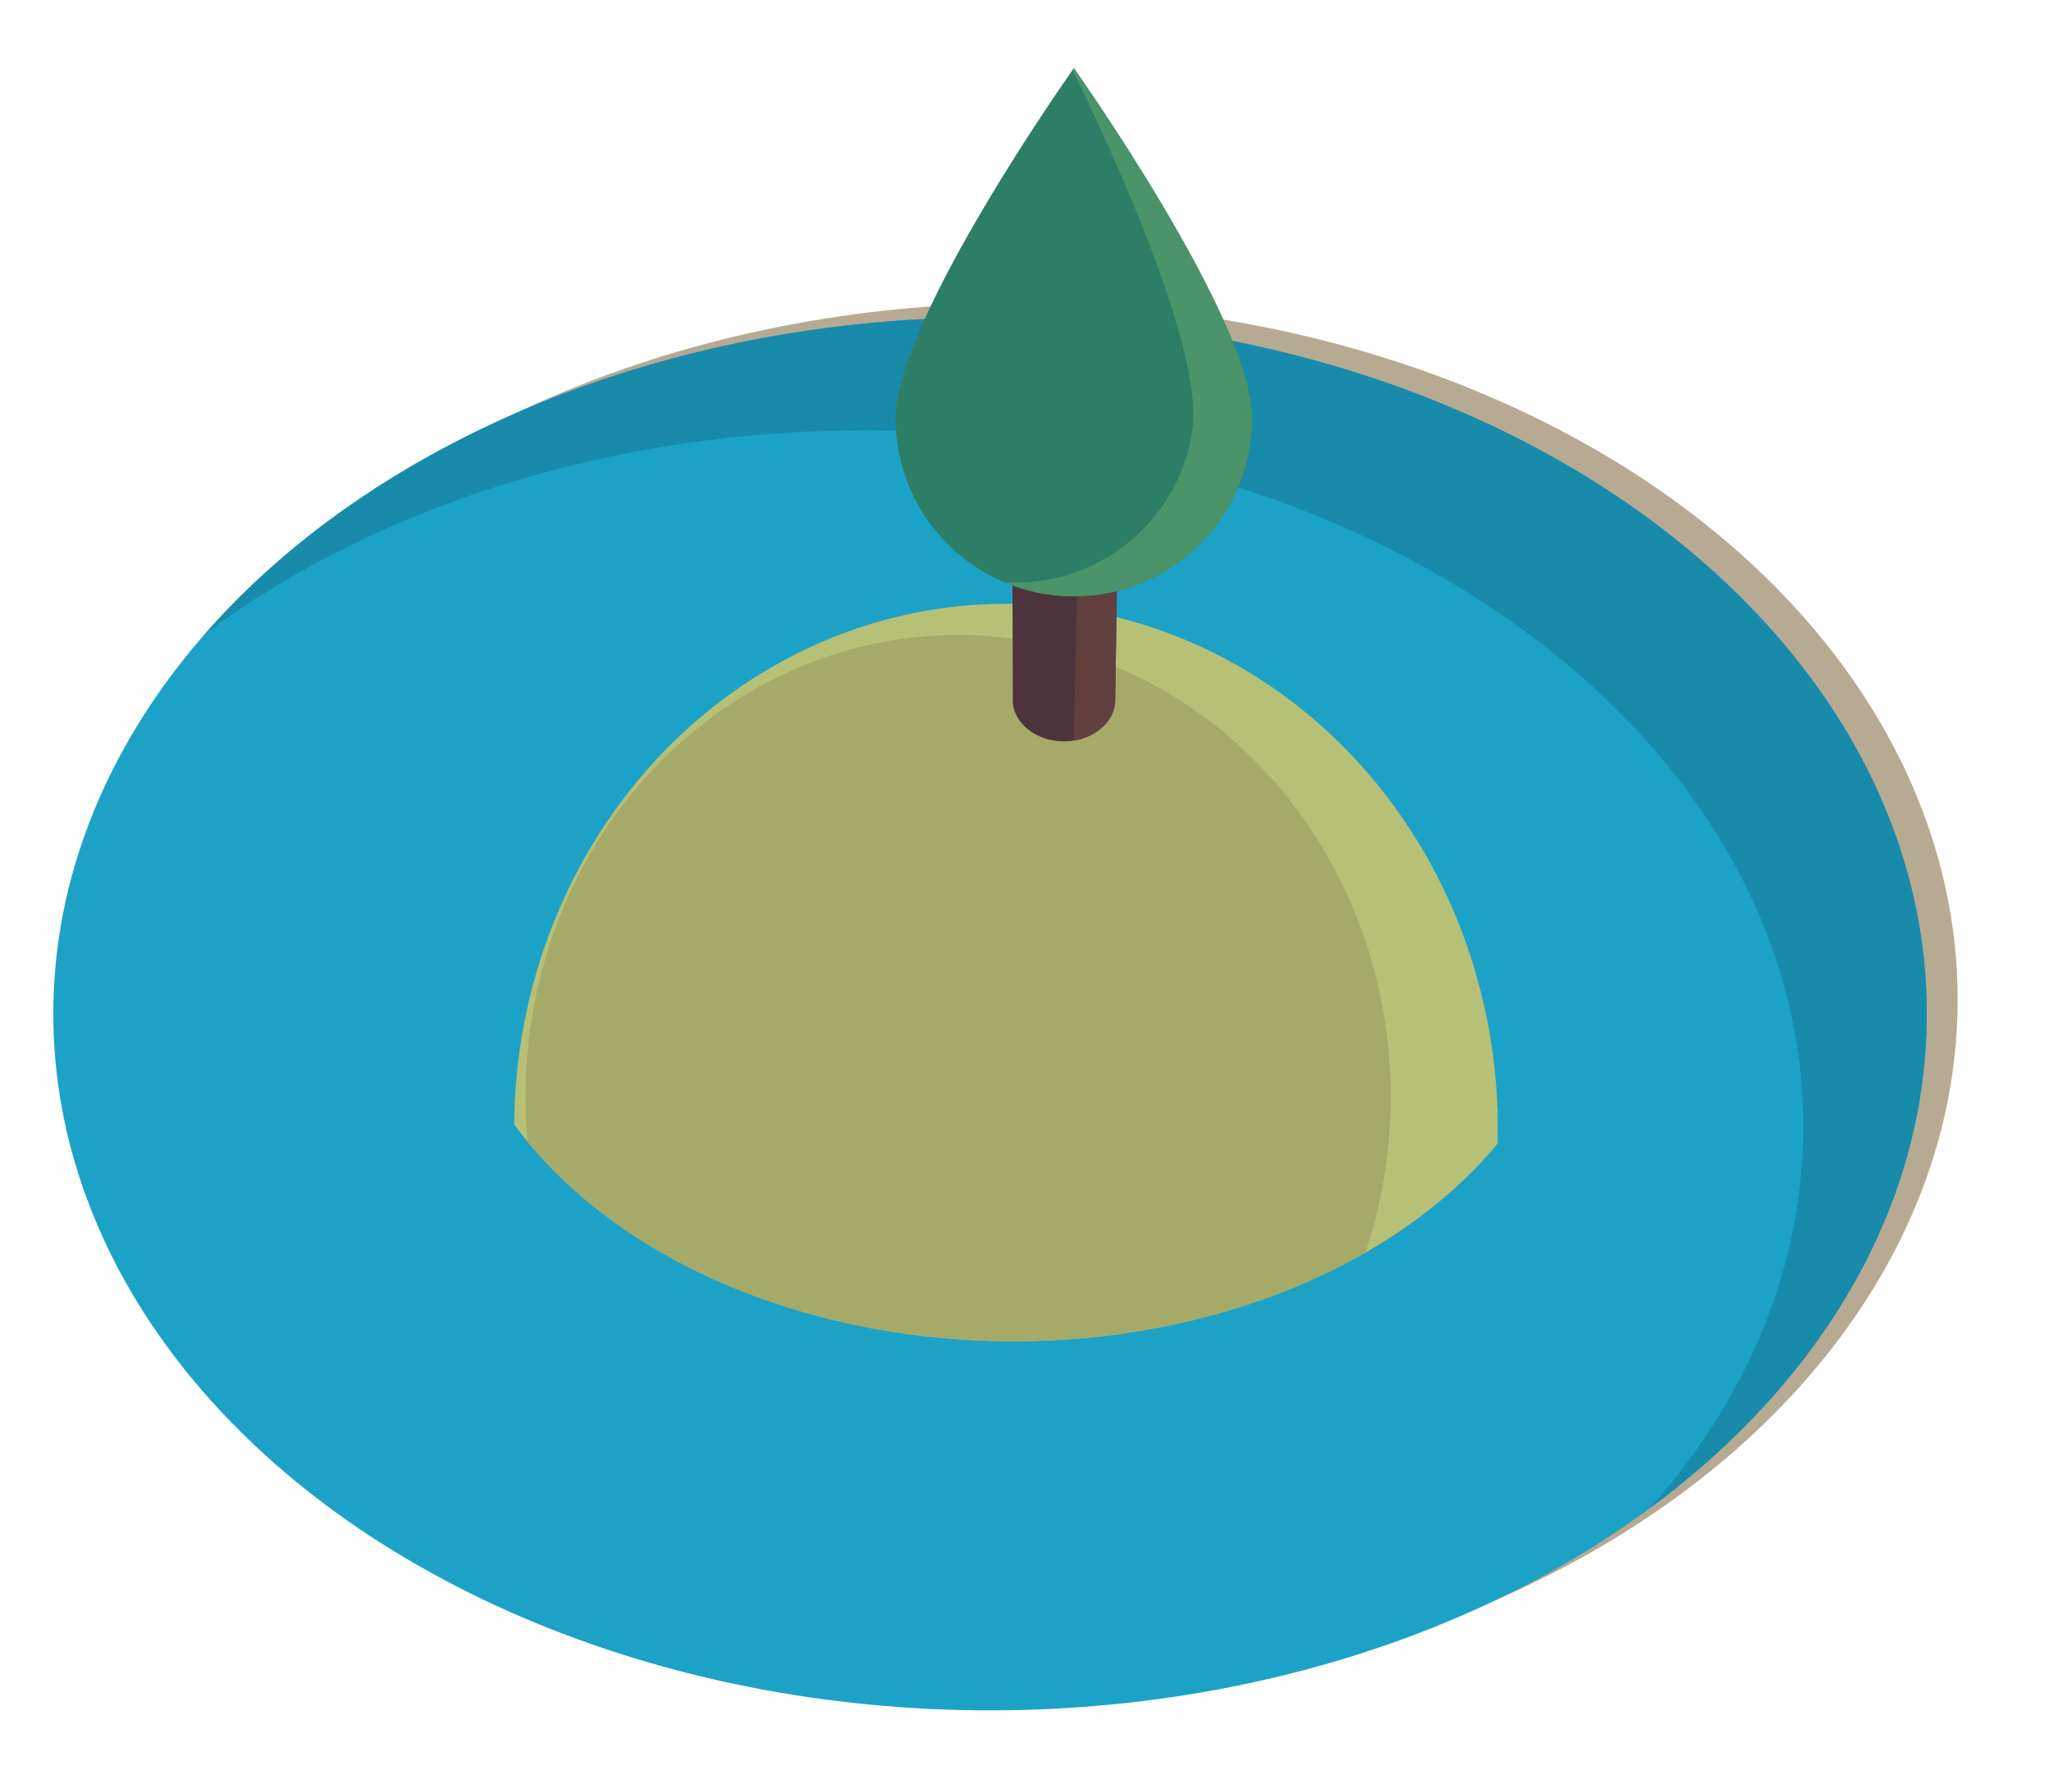 <?xml version="1.0" encoding="utf-8"?>
<!-- Generator: Adobe Illustrator 17.0.0, SVG Export Plug-In . SVG Version: 6.00 Build 0)  -->
<!DOCTYPE svg PUBLIC "-//W3C//DTD SVG 1.1//EN" "http://www.w3.org/Graphics/SVG/1.1/DTD/svg11.dtd">
<svg version="1.1" id="Layer_1" xmlns="http://www.w3.org/2000/svg" xmlns:xlink="http://www.w3.org/1999/xlink" x="0px" y="0px"
	 width="256.436px" height="224.383px" viewBox="0 0 256.436 224.383" enable-background="new 0 0 256.436 224.383"
	 xml:space="preserve">
<ellipse fill="#B7AA92" cx="127.831" cy="125.206" rx="117.291" ry="87.234"/>
<ellipse fill="#1DA2C7" cx="123.964" cy="126.975" rx="117.291" ry="87.234"/>
<path fill="#188BAB" d="M123.964,39.741c-41.11,0-77.257,15.742-98.2,39.551c21.21-15.699,50.445-25.405,82.733-25.405
	c64.778,0,117.291,39.056,117.291,87.234c0,17.603-7.034,33.975-19.091,47.683c21.343-15.798,34.558-37.664,34.558-61.829
	C241.255,78.797,188.742,39.741,123.964,39.741z"/>
<g>
	<defs>
		<ellipse id="SVGID_1_" cx="126.896" cy="117.107" rx="70.656" ry="50.881"/>
	</defs>
	<clipPath id="SVGID_2_">
		<use xlink:href="#SVGID_1_"  overflow="visible"/>
	</clipPath>
	<ellipse clip-path="url(#SVGID_2_)" fill="#B7C077" cx="125.963" cy="141.353" rx="61.584" ry="65.735"/>
	<ellipse clip-path="url(#SVGID_2_)" fill="#A5AA69" cx="119.973" cy="137.36" rx="54.175" ry="57.828"/>
</g>
<g>
	<g id="tree_16_">
		<path fill="#4D333C" d="M139.971,66.005h-13.23l0.08,21.499c-0.002,0.048-0.017,0.092-0.017,0.14c0,2.874,2.872,5.205,6.415,5.205
			c3.543,0,6.415-2.33,6.415-5.205C139.633,87.205,139.971,66.005,139.971,66.005z"/>
		<path fill="#61403F" d="M135.01,66.005l-0.551,26.742c2.948-0.469,5.175-2.573,5.175-5.103c0-0.439,0.338-21.639,0.338-21.639
			H135.01z"/>
		<path fill="#2D7E66" d="M156.784,52.362c0,12.33-9.996,22.326-22.326,22.326s-22.326-9.996-22.326-22.326
			s22.326-43.824,22.326-43.824S156.784,40.032,156.784,52.362z"/>
		<path fill="#4B9469" d="M134.459,8.538c0,0-0.067,0.095-0.168,0.239c3.32,6.728,16.564,34.423,15.001,45.105
			c-1.7,11.617-12.063,19.807-23.583,19.023c2.687,1.146,5.644,1.783,8.75,1.783c12.33,0,22.326-9.996,22.326-22.326
			C156.784,40.032,134.459,8.538,134.459,8.538z"/>
	</g>
</g>
</svg>
